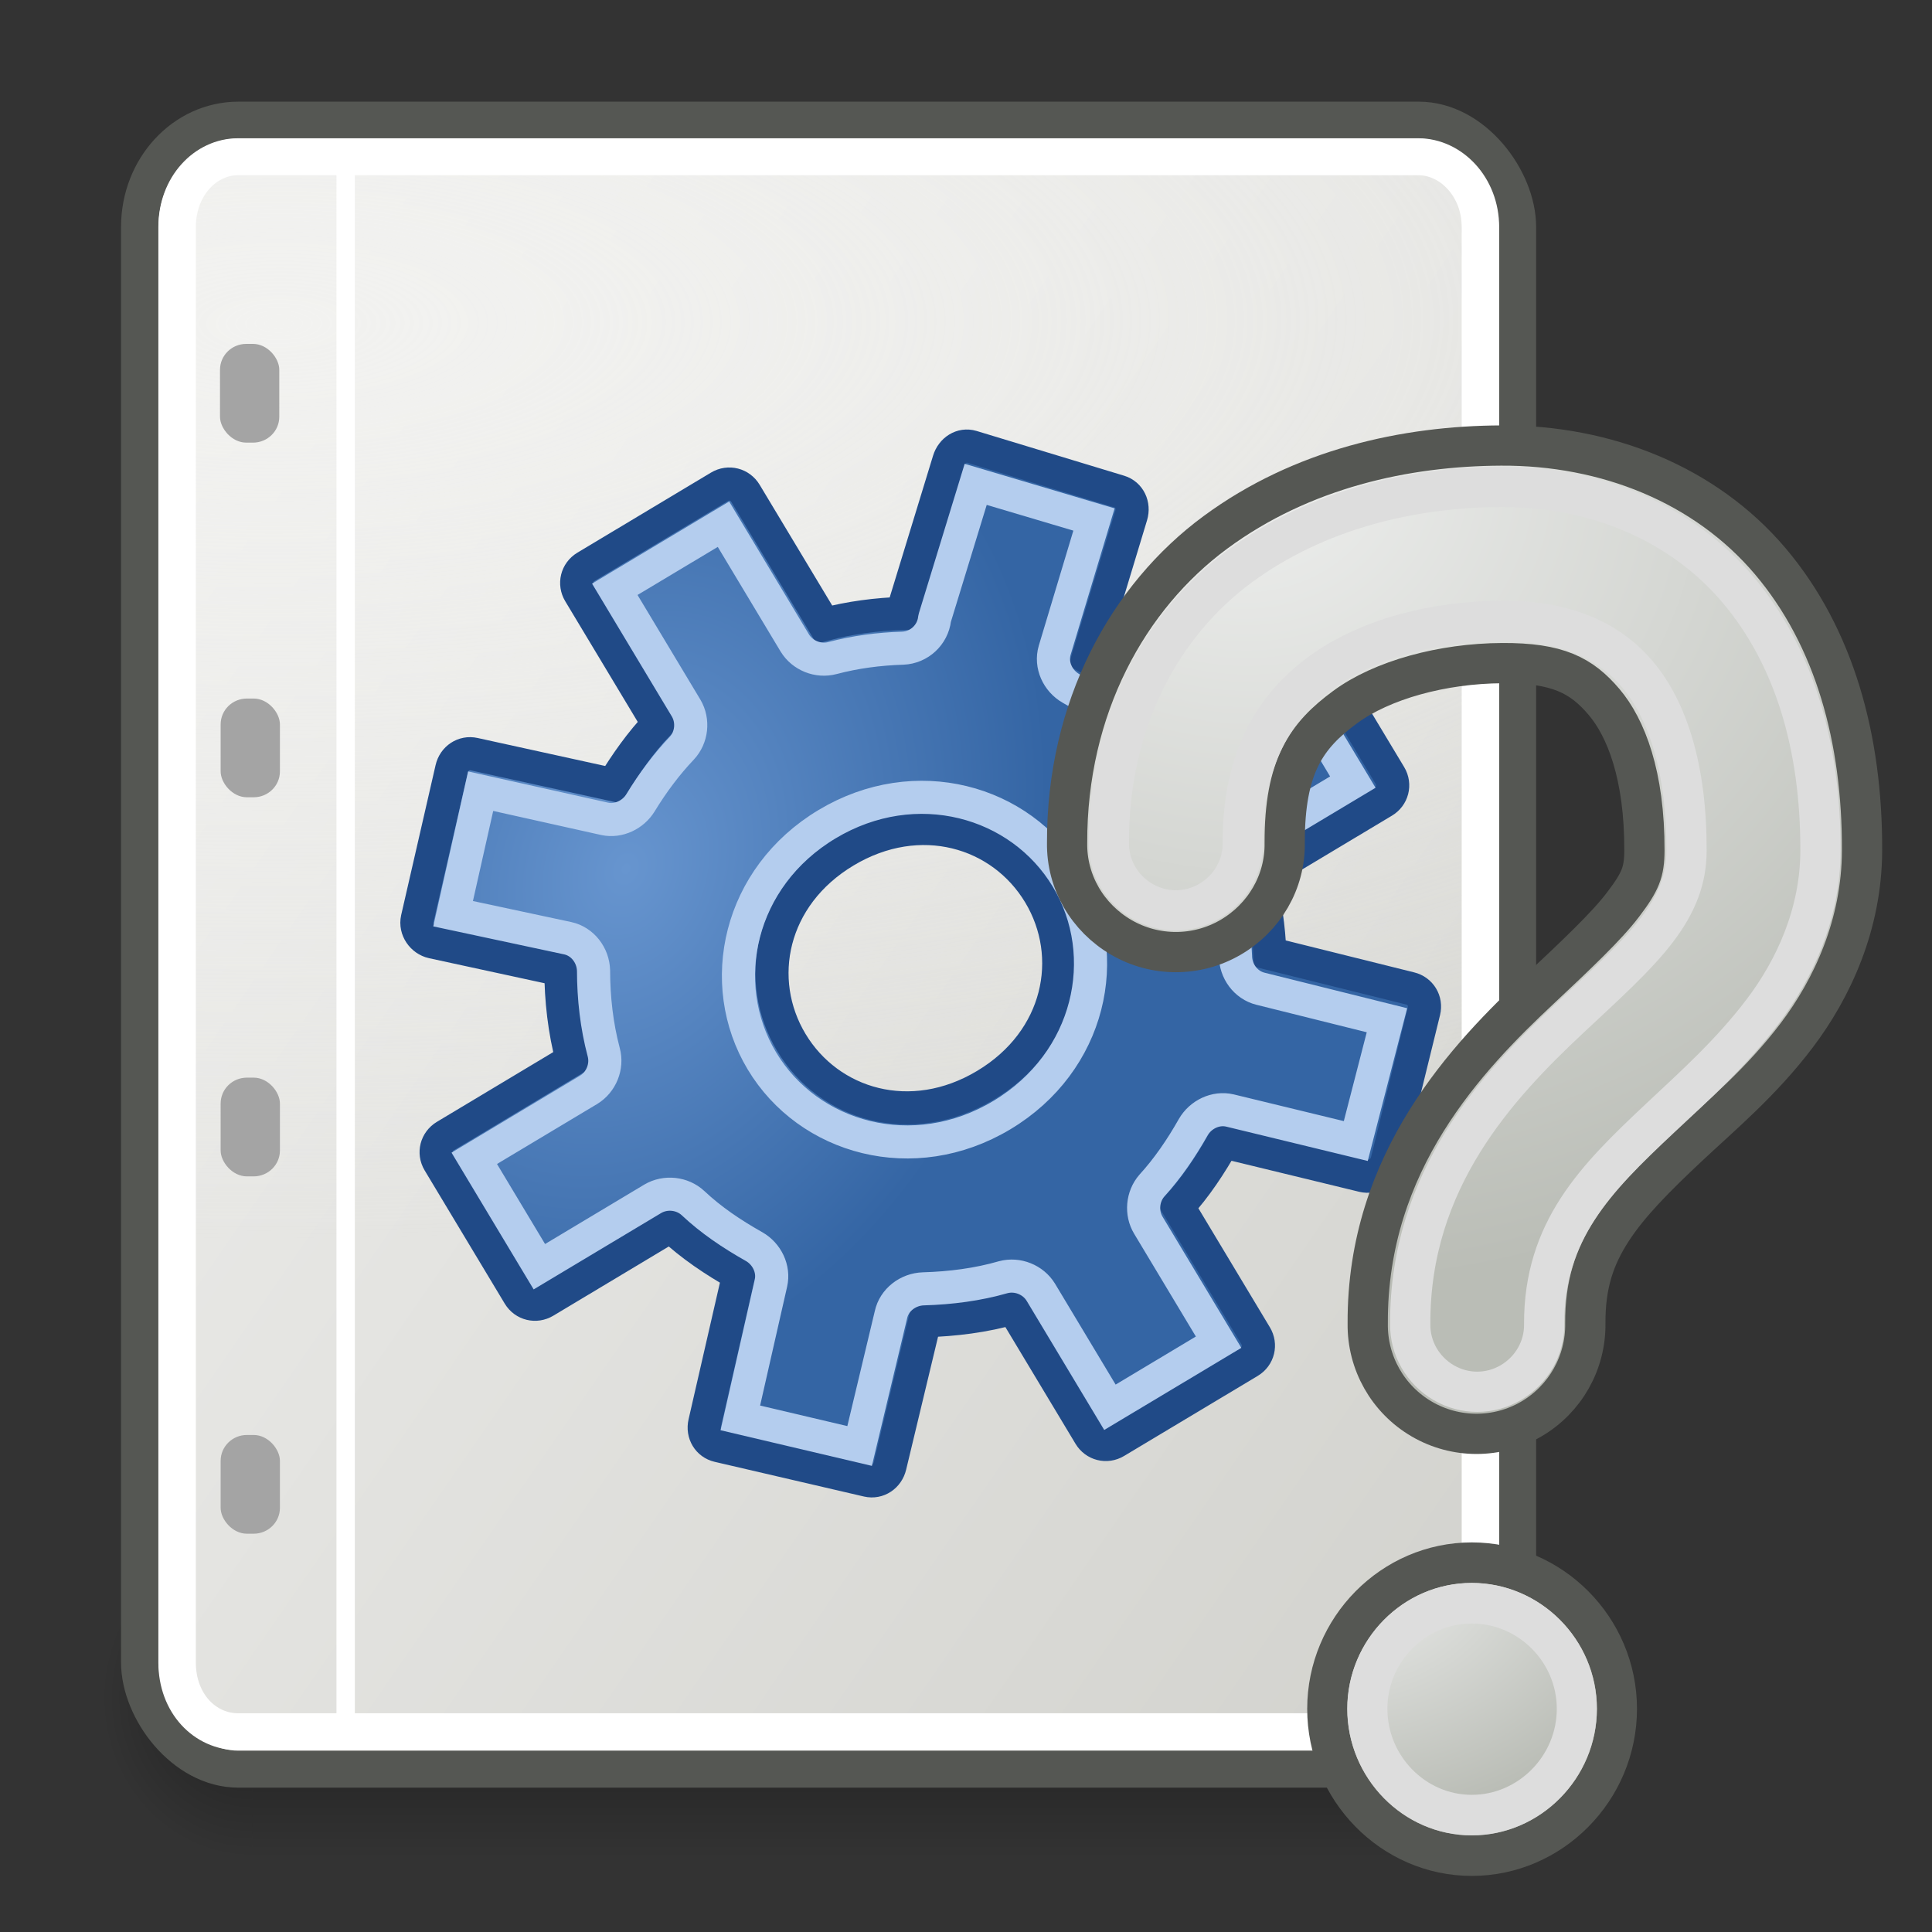 <?xml version="1.0" encoding="UTF-8" standalone="no"?>
<!-- Created with Inkscape (http://www.inkscape.org/) -->
<svg
   xmlns:dc="http://purl.org/dc/elements/1.1/"
   xmlns:cc="http://web.resource.org/cc/"
   xmlns:rdf="http://www.w3.org/1999/02/22-rdf-syntax-ns#"
   xmlns:svg="http://www.w3.org/2000/svg"
   xmlns="http://www.w3.org/2000/svg"
   xmlns:xlink="http://www.w3.org/1999/xlink"
   xmlns:sodipodi="http://sodipodi.sourceforge.net/DTD/sodipodi-0.dtd"
   xmlns:inkscape="http://www.inkscape.org/namespaces/inkscape"
   inkscape:export-ydpi="90.000000"
   inkscape:export-xdpi="90.000000"
   inkscape:export-filename="/home/patrick/Desktop/desktop.png"
   width="48px"
   height="48px"
   id="svg11300"
   sodipodi:version="0.32"
   inkscape:version="0.45+devel"
   sodipodi:docbase="/home/patrick/Projects/Beryl/svn/beryl/trunk/beryl-settings/images"
   sodipodi:docname="plugin-unknown.svg"
   inkscape:output_extension="org.inkscape.output.svg.inkscape">
  <rect width="100%" height="100%" fill="#333333" stroke="none"/>
  <defs
     id="defs3">
    <linearGradient
       id="linearGradient3990">
      <stop
         style="stop-color:#6795cf;stop-opacity:1;"
         offset="0"
         id="stop3992" />
      <stop
         style="stop-color:#3465a4;stop-opacity:1;"
         offset="1"
         id="stop3994" />
    </linearGradient>
    <linearGradient
       id="linearGradient51765">
      <stop
         style="stop-color:#000000;stop-opacity:1"
         offset="0"
         id="stop51767" />
      <stop
         style="stop-color:#000000;stop-opacity:0"
         offset="1"
         id="stop51769" />
    </linearGradient>
    <linearGradient
       id="linearGradient47870">
      <stop
         style="stop-color:#000000;stop-opacity:0"
         offset="0"
         id="stop47872" />
      <stop
         style="stop-color:#000000;stop-opacity:1"
         offset="0.5"
         id="stop47878" />
      <stop
         style="stop-color:#000000;stop-opacity:0"
         offset="1"
         id="stop47874" />
    </linearGradient>
    <linearGradient
       id="linearGradient6159">
      <stop
         id="stop6161"
         offset="0"
         style="stop-color:#aeaea6;stop-opacity:1;" />
      <stop
         id="stop6163"
         offset="1"
         style="stop-color:#eeeeec;stop-opacity:1;" />
    </linearGradient>
    <linearGradient
       id="linearGradient11995">
      <stop
         id="stop11997"
         offset="0"
         style="stop-color:#f2f2f0;stop-opacity:1;" />
      <stop
         id="stop11999"
         offset="1"
         style="stop-color:#eeeeec;stop-opacity:0;" />
    </linearGradient>
    <linearGradient
       inkscape:collect="always"
       xlink:href="#linearGradient47870"
       id="linearGradient2543"
       gradientUnits="userSpaceOnUse"
       gradientTransform="matrix(0.983,0,0,0.984,-9.981,53.03)"
       x1="32.085"
       y1="-14.402"
       x2="32.085"
       y2="-5.563" />
    <radialGradient
       inkscape:collect="always"
       xlink:href="#linearGradient51765"
       id="radialGradient2545"
       gradientUnits="userSpaceOnUse"
       gradientTransform="matrix(1.966,-1.1207771e-6,6.6884721e-7,2.004,-60.703,67.648)"
       cx="51.438"
       cy="-12.203"
       fx="51.438"
       fy="-12.203"
       r="2.172" />
    <radialGradient
       inkscape:collect="always"
       xlink:href="#linearGradient51765"
       id="radialGradient2547"
       gradientUnits="userSpaceOnUse"
       gradientTransform="matrix(-1.966,-1.2731588e-7,-1.2941195e-7,2.004,109.019,67.648)"
       cx="51.438"
       cy="-12.203"
       fx="51.438"
       fy="-12.203"
       r="2.172" />
    <linearGradient
       inkscape:collect="always"
       xlink:href="#linearGradient6159"
       id="linearGradient2549"
       gradientUnits="userSpaceOnUse"
       x1="101.057"
       y1="66.738"
       x2="10.834"
       y2="5.397" />
    <radialGradient
       inkscape:collect="always"
       xlink:href="#linearGradient11995"
       id="radialGradient2551"
       gradientUnits="userSpaceOnUse"
       gradientTransform="matrix(6.2470754e-3,1.386,-3.548,1.5989371e-2,44.593,-6.959)"
       cx="9.812"
       cy="9.819"
       fx="9.812"
       fy="9.819"
       r="17.891" />
    <linearGradient
       id="linearGradient2277">
      <stop
         id="stop2279"
         offset="0"
         style="stop-color:#eff0ef;stop-opacity:1;" />
      <stop
         id="stop2281"
         offset="1"
         style="stop-color:#babdb6;stop-opacity:1;" />
    </linearGradient>
    <radialGradient
       inkscape:collect="always"
       xlink:href="#linearGradient2277"
       id="radialGradient2355"
       gradientUnits="userSpaceOnUse"
       gradientTransform="matrix(4.7031029e-3,2.166,-2.788,6.3326526e-3,27.911,-23.766)"
       cx="12.078"
       cy="5.116"
       fx="12.078"
       fy="5.116"
       r="5.579" />
    <radialGradient
       inkscape:collect="always"
       xlink:href="#linearGradient3990"
       id="radialGradient2262"
       gradientUnits="userSpaceOnUse"
       gradientTransform="matrix(0.646,0.223,-0.293,0.843,-18.076,0.311)"
       cx="56.704"
       cy="10.241"
       fx="56.704"
       fy="10.241"
       r="14.75" />
    <radialGradient
       inkscape:collect="always"
       xlink:href="#linearGradient2277"
       id="radialGradient2853"
       gradientUnits="userSpaceOnUse"
       gradientTransform="matrix(-0.428,1.718,-1.949,-0.486,83.412,-8.91)"
       cx="15.33"
       cy="10.901"
       fx="15.33"
       fy="10.901"
       r="11.625" />
    <radialGradient
       inkscape:collect="always"
       xlink:href="#linearGradient2277"
       id="radialGradient4320"
       gradientUnits="userSpaceOnUse"
       gradientTransform="matrix(-0.428,1.718,-1.949,-0.486,83.412,-8.91)"
       cx="15.33"
       cy="10.901"
       fx="15.33"
       fy="10.901"
       r="11.625" />
    <radialGradient
       inkscape:collect="always"
       xlink:href="#linearGradient2277"
       id="radialGradient4322"
       gradientUnits="userSpaceOnUse"
       gradientTransform="matrix(4.7031029e-3,2.166,-2.788,6.3326526e-3,27.911,-23.766)"
       cx="12.078"
       cy="5.116"
       fx="12.078"
       fy="5.116"
       r="5.579" />
    <radialGradient
       inkscape:collect="always"
       xlink:href="#linearGradient2277"
       id="radialGradient4330"
       gradientUnits="userSpaceOnUse"
       gradientTransform="matrix(4.7031029e-3,2.166,-2.788,6.3326526e-3,27.911,-23.766)"
       cx="12.078"
       cy="5.116"
       fx="12.078"
       fy="5.116"
       r="5.579" />
    <radialGradient
       inkscape:collect="always"
       xlink:href="#linearGradient2277"
       id="radialGradient4334"
       gradientUnits="userSpaceOnUse"
       gradientTransform="matrix(-0.428,1.718,-1.949,-0.486,83.412,-8.91)"
       cx="15.33"
       cy="10.901"
       fx="15.33"
       fy="10.901"
       r="11.625" />
    <radialGradient
       inkscape:collect="always"
       xlink:href="#linearGradient2277"
       id="radialGradient4338"
       gradientUnits="userSpaceOnUse"
       gradientTransform="matrix(-0.428,1.718,-1.949,-0.486,86.412,-11.41)"
       cx="15.33"
       cy="10.901"
       fx="15.33"
       fy="10.901"
       r="11.625" />
    <radialGradient
       inkscape:collect="always"
       xlink:href="#linearGradient2277"
       id="radialGradient4342"
       gradientUnits="userSpaceOnUse"
       gradientTransform="matrix(-0.428,1.718,-1.949,-0.486,86.412,-11.41)"
       cx="15.33"
       cy="10.901"
       fx="15.33"
       fy="10.901"
       r="11.625" />
    <radialGradient
       inkscape:collect="always"
       xlink:href="#linearGradient2277"
       id="radialGradient4346"
       gradientUnits="userSpaceOnUse"
       gradientTransform="matrix(-0.428,1.718,-1.949,-0.486,86.412,-11.41)"
       cx="15.33"
       cy="10.901"
       fx="15.33"
       fy="10.901"
       r="11.625" />
    <radialGradient
       inkscape:collect="always"
       xlink:href="#linearGradient2277"
       id="radialGradient4350"
       gradientUnits="userSpaceOnUse"
       gradientTransform="matrix(-0.428,1.718,-1.949,-0.486,86.412,-11.41)"
       cx="15.33"
       cy="10.901"
       fx="15.33"
       fy="10.901"
       r="11.625" />
    <radialGradient
       inkscape:collect="always"
       xlink:href="#linearGradient2277"
       id="radialGradient4354"
       gradientUnits="userSpaceOnUse"
       gradientTransform="matrix(-0.428,1.718,-1.949,-0.486,86.412,-11.41)"
       cx="15.33"
       cy="10.901"
       fx="15.33"
       fy="10.901"
       r="11.625" />
    <radialGradient
       inkscape:collect="always"
       xlink:href="#linearGradient2277"
       id="radialGradient4356"
       gradientUnits="userSpaceOnUse"
       gradientTransform="matrix(4.7031029e-3,2.166,-2.788,6.3326526e-3,27.911,-23.766)"
       cx="12.078"
       cy="5.116"
       fx="12.078"
       fy="5.116"
       r="5.579" />
    <radialGradient
       inkscape:collect="always"
       xlink:href="#linearGradient2277"
       id="radialGradient4360"
       gradientUnits="userSpaceOnUse"
       gradientTransform="matrix(4.7031029e-3,2.166,-2.788,6.3326526e-3,27.911,-23.766)"
       cx="12.078"
       cy="5.116"
       fx="12.078"
       fy="5.116"
       r="5.579" />
    <radialGradient
       inkscape:collect="always"
       xlink:href="#linearGradient2277"
       id="radialGradient4378"
       gradientUnits="userSpaceOnUse"
       gradientTransform="matrix(-0.428,1.718,-1.949,-0.486,86.412,-11.41)"
       cx="15.33"
       cy="10.901"
       fx="15.33"
       fy="10.901"
       r="11.625" />
    <radialGradient
       inkscape:collect="always"
       xlink:href="#linearGradient2277"
       id="radialGradient4380"
       gradientUnits="userSpaceOnUse"
       gradientTransform="matrix(4.7031029e-3,2.166,-2.788,6.3326526e-3,27.911,-23.766)"
       cx="12.078"
       cy="5.116"
       fx="12.078"
       fy="5.116"
       r="5.579" />
  </defs>
  <sodipodi:namedview
     stroke="#ef2929"
     fill="#eeeeec"
     id="base"
     pagecolor="#ffffff"
     bordercolor="#666666"
     borderopacity="0.255"
     inkscape:pageopacity="0.0"
     inkscape:pageshadow="2"
     inkscape:zoom="0.99999995"
     inkscape:cx="44.905234"
     inkscape:cy="17.018594"
     inkscape:current-layer="layer1"
     showgrid="false"
     inkscape:grid-bbox="true"
     inkscape:document-units="px"
     inkscape:showpageshadow="false"
     inkscape:window-width="906"
     inkscape:window-height="662"
     inkscape:window-x="244"
     inkscape:window-y="87"
     showguides="true"
     inkscape:guide-bbox="true" />
  <g
     id="layer1"
     inkscape:label="Layer 1"
     inkscape:groupmode="layer">
    <g
       inkscape:label="Layer 1"
       id="g2529"
       transform="matrix(0.931,0,0,0.918,-1.739,2.107)">
      <g
         transform="matrix(0.94,0,0,1,1.155,0.456)"
         id="g7423">
        <rect
           id="rect46899"
           style="opacity:0.4;fill:url(#linearGradient2543);fill-opacity:1;fill-rule:evenodd;stroke:none;stroke-width:1.024;stroke-linecap:butt;stroke-linejoin:miter;stroke-miterlimit:4;stroke-dasharray:none;stroke-dashoffset:0;stroke-opacity:1"
           y="38.854"
           x="7.914"
           height="8.7"
           width="32.488" />
        <path
           id="path48849"
           style="opacity:0.4;fill:url(#radialGradient2545);fill-opacity:1;fill-rule:evenodd;stroke:none;stroke-width:1.024;stroke-linecap:butt;stroke-linejoin:miter;stroke-miterlimit:4;stroke-dasharray:none;stroke-dashoffset:0;stroke-opacity:1"
           d="M 40.402,38.841 L 40.402,47.546 C 42.755,47.513 44.671,45.59 44.671,43.209 C 44.671,40.828 42.755,38.874 40.402,38.841 z" />
        <path
           id="path52742"
           style="opacity:0.4;fill:url(#radialGradient2547);fill-opacity:1;fill-rule:evenodd;stroke:none;stroke-width:1.024;stroke-linecap:butt;stroke-linejoin:miter;stroke-miterlimit:4;stroke-dasharray:none;stroke-dashoffset:0;stroke-opacity:1"
           d="M 7.914,38.841 L 7.914,47.546 C 5.561,47.513 3.645,45.59 3.645,43.209 C 3.645,40.828 5.561,38.874 7.914,38.841 z" />
      </g>
      <g
         transform="translate(-0.5,-0.334)"
         id="g15920">
        <rect
           style="opacity:1;fill:url(#linearGradient2549);fill-opacity:1;fill-rule:evenodd;stroke:#555753;stroke-width:1;stroke-linecap:round;stroke-linejoin:round;stroke-miterlimit:4;stroke-dasharray:none;stroke-dashoffset:0;stroke-opacity:1"
           id="rect2280"
           width="36.763"
           height="44.63"
           x="6.098"
           y="1.29"
           rx="2.632"
           ry="2.891" />
        <path
           sodipodi:type="inkscape:offset"
           inkscape:radius="-1"
           inkscape:original="M 8.71875 1.28125 C 7.2603648 1.28125 6.09375 2.5859877 6.09375 4.1875 L 6.09375 43.03125 C 6.09375 44.632763 7.2603646 45.906249 8.71875 45.90625 L 40.21875 45.90625 C 41.677135 45.90625 42.875001 44.632764 42.875 43.03125 L 42.875 4.1875 C 42.875 2.5859874 41.677133 1.28125 40.21875 1.28125 L 8.71875 1.28125 z "
           style="opacity:1;fill:url(#radialGradient2551);fill-opacity:1;fill-rule:evenodd;stroke:#ffffff;stroke-width:1;stroke-linecap:round;stroke-linejoin:round;stroke-miterlimit:4;stroke-dasharray:none;stroke-dashoffset:0;stroke-opacity:1"
           id="path10047"
           d="M 8.719,2.281 C 7.857,2.281 7.094,3.072 7.094,4.188 L 7.094,43.031 C 7.094,44.147 7.843,44.906 8.719,44.906 L 40.219,44.906 C 41.095,44.906 41.875,44.134 41.875,43.031 L 41.875,4.188 C 41.875,3.085 41.081,2.281 40.219,2.281 L 8.719,2.281 z" />
        <rect
           style="opacity:1;fill:#a4a4a4;fill-opacity:1;fill-rule:evenodd;stroke:none;stroke-width:0.2;stroke-linecap:round;stroke-linejoin:round;stroke-miterlimit:4;stroke-dasharray:none;stroke-dashoffset:0;stroke-opacity:1"
           id="rect12006"
           width="1.582"
           height="2.672"
           x="8.239"
           y="7.346"
           rx="0.7"
           ry="0.7" />
        <rect
           style="opacity:1;fill:#a4a4a4;fill-opacity:1;fill-rule:evenodd;stroke:none;stroke-width:1.51;stroke-linecap:round;stroke-linejoin:round;stroke-miterlimit:4;stroke-dasharray:none;stroke-dashoffset:0;stroke-opacity:1"
           id="rect13952"
           width="1.582"
           height="2.672"
           x="8.256"
           y="36.875"
           rx="0.7"
           ry="0.7" />
        <rect
           style="opacity:1;fill:#a4a4a4;fill-opacity:1;fill-rule:evenodd;stroke:none;stroke-width:1.51;stroke-linecap:round;stroke-linejoin:round;stroke-miterlimit:4;stroke-dasharray:none;stroke-dashoffset:0;stroke-opacity:1"
           id="rect13954"
           width="1.582"
           height="2.672"
           x="8.256"
           y="16.944"
           rx="0.7"
           ry="0.7" />
        <rect
           style="opacity:1;fill:#a4a4a4;fill-opacity:1;fill-rule:evenodd;stroke:none;stroke-width:1.51;stroke-linecap:round;stroke-linejoin:round;stroke-miterlimit:4;stroke-dasharray:none;stroke-dashoffset:0;stroke-opacity:1"
           id="rect13956"
           width="1.582"
           height="2.672"
           x="8.256"
           y="27.204"
           rx="0.7"
           ry="0.7" />
        <path
           style="fill:none;fill-rule:evenodd;stroke:#ffffff;stroke-width:0.49;stroke-linecap:butt;stroke-linejoin:miter;stroke-miterlimit:4;stroke-dasharray:none;stroke-opacity:1"
           d="M 11.592,2.624 L 11.592,44.424"
           id="path13960" />
      </g>
    </g>
    <path
       style="fill:url(#radialGradient2262);fill-opacity:1;fill-rule:evenodd;stroke:#204a87;stroke-width:0.823;stroke-linecap:butt;stroke-linejoin:miter;stroke-miterlimit:4;stroke-dasharray:none;stroke-dashoffset:0;stroke-opacity:1"
       d="M 14.558,14.083 C 14.328,14.221 14.263,14.505 14.396,14.726 L 16.355,17.986 C 15.918,18.445 15.554,18.965 15.231,19.495 L 11.778,18.737 C 11.525,18.681 11.282,18.841 11.223,19.102 L 10.368,22.827 C 10.31,23.088 10.494,23.348 10.747,23.404 L 13.935,24.095 C 13.937,24.843 14.021,25.597 14.217,26.336 L 11.066,28.225 C 10.844,28.358 10.766,28.639 10.904,28.868 L 12.892,32.175 C 13.029,32.404 13.314,32.468 13.536,32.335 L 16.664,30.46 C 17.177,30.942 17.753,31.324 18.355,31.664 L 17.509,35.352 C 17.448,35.612 17.597,35.86 17.849,35.918 L 21.558,36.78 C 21.811,36.838 22.052,36.676 22.113,36.416 L 22.978,32.813 C 23.711,32.791 24.451,32.702 25.172,32.494 L 27.074,35.659 C 27.207,35.881 27.488,35.957 27.718,35.819 L 31.036,33.831 C 31.266,33.693 31.33,33.409 31.197,33.188 L 29.267,29.975 C 29.715,29.484 30.075,28.934 30.395,28.367 L 33.867,29.21 C 34.119,29.271 34.396,29.115 34.46,28.855 L 35.377,25.125 C 35.441,24.865 35.287,24.619 35.036,24.558 L 31.55,23.691 C 31.524,23.052 31.435,22.403 31.267,21.772 L 34.371,19.912 C 34.593,19.779 34.67,19.498 34.533,19.269 L 32.545,15.962 C 32.408,15.733 32.123,15.669 31.901,15.802 L 28.82,17.648 C 28.275,17.133 27.678,16.696 27.035,16.34 L 28.104,12.808 C 28.181,12.553 28.058,12.288 27.81,12.213 L 24.144,11.101 C 23.896,11.027 23.653,11.186 23.575,11.442 L 22.455,15.102 C 22.441,15.146 22.441,15.195 22.44,15.239 C 21.787,15.26 21.123,15.344 20.479,15.515 L 18.52,12.255 C 18.387,12.034 18.105,11.957 17.875,12.095 L 14.558,14.083 z M 20.996,21.149 C 22.848,20.039 24.888,20.652 25.823,22.208 C 26.758,23.764 26.341,25.849 24.488,26.959 C 22.636,28.07 20.597,27.456 19.661,25.9 C 18.726,24.344 19.144,22.259 20.996,21.149 z"
       id="path2212" />
    <path
       sodipodi:type="inkscape:offset"
       inkscape:radius="-0.1160666"
       inkscape:original="M 60.375 3.125 L 60.375 7.15625 C 60.371912 7.5194123 60.130326 7.8372886 59.78125 7.9375 C 59.169905 8.1067881 58.559537 8.3768222 57.96875 8.6875 C 57.661279 8.8483892 57.285825 8.7983287 57.03125 8.5625 L 54.34375 6 L 51.71875 8.75 L 54.21875 11.09375 C 54.494859 11.351352 54.559366 11.764199 54.375 12.09375 C 53.971871 12.770414 53.623576 13.494497 53.40625 14.25 C 53.306039 14.599076 52.988162 14.840662 52.625 14.84375 L 48.75 14.84375 L 48.75 18.65625 L 52.59375 18.65625 C 52.956912 18.659338 53.274789 18.900924 53.375 19.25 C 53.567737 19.931631 53.884546 20.572703 54.25 21.21875 C 54.426168 21.533968 54.375412 21.927325 54.125 22.1875 L 51.34375 25.09375 L 54 27.6875 L 56.75 24.875 C 57.007602 24.598891 57.420449 24.534384 57.75 24.71875 C 58.429534 25.100218 59.139208 25.429005 59.875 25.625 C 60.224076 25.725211 60.465662 26.043088 60.46875 26.40625 L 60.46875 30.3125 L 64.28125 30.3125 L 64.28125 26.34375 C 64.280089 25.989098 64.507041 25.673886 64.84375 25.5625 C 65.481753 25.370962 66.108157 25.06554 66.71875 24.71875 C 67.033968 24.542582 67.427325 24.593338 67.6875 24.84375 L 70.375 27.5 L 73.0625 24.84375 L 70.375 22.15625 C 70.109267 21.890864 70.057769 21.478881 70.25 21.15625 C 70.571694 20.565843 70.8464 19.957479 71.03125 19.3125 C 71.131461 18.963424 71.449338 18.721838 71.8125 18.71875 L 75.625 18.71875 L 75.625 14.90625 L 71.84375 14.90625 C 71.480588 14.903162 71.162711 14.661576 71.0625 14.3125 C 70.851959 13.5584 70.53788 12.848827 70.15625 12.1875 C 69.971884 11.857949 70.036391 11.445102 70.3125 11.1875 L 73.21875 8.53125 L 70.71875 5.78125 L 67.71875 8.5 C 67.479528 8.8411617 67.022497 8.9486984 66.65625 8.75 C 66.056217 8.415393 65.434546 8.1264586 64.78125 7.9375 C 64.432174 7.8372886 64.190588 7.5194123 64.1875 7.15625 L 64.1875 3.125 L 60.375 3.125 z M 62.21875 12.125 C 65.060709 12.125 67.09375 14.292516 67.09375 16.78125 C 67.093749 19.269985 65.06071 21.437499 62.21875 21.4375 C 59.376789 21.437501 57.34375 19.269985 57.34375 16.78125 C 57.343748 14.292517 59.376789 12.125 62.21875 12.125 z "
       style="fill:none;fill-opacity:1;fill-rule:evenodd;stroke:#b4cdee;stroke-width:0.932;stroke-linecap:butt;stroke-linejoin:miter;stroke-miterlimit:4;stroke-dasharray:none;stroke-dashoffset:0;stroke-opacity:1"
       id="path3195"
       d="M 60.5,3.25 L 60.5,7.156 C 60.496,7.57 60.21,7.948 59.812,8.062 C 59.213,8.229 58.617,8.473 58.031,8.781 C 57.681,8.965 57.228,8.925 56.938,8.656 L 54.344,6.188 L 51.906,8.75 L 54.312,11 C 54.627,11.294 54.679,11.781 54.469,12.156 C 54.069,12.827 53.745,13.538 53.531,14.281 C 53.417,14.679 53.039,14.965 52.625,14.969 L 48.875,14.969 L 48.875,18.531 L 52.594,18.531 C 53.008,18.535 53.386,18.821 53.5,19.219 C 53.689,19.887 53.98,20.514 54.344,21.156 C 54.545,21.516 54.504,21.985 54.219,22.281 L 51.531,25.094 L 54,27.5 L 56.656,24.781 C 56.95,24.467 57.437,24.415 57.812,24.625 C 58.487,25.004 59.184,25.308 59.906,25.5 C 60.304,25.614 60.59,25.992 60.594,26.406 L 60.594,30.188 L 64.156,30.188 L 64.156,26.344 C 64.155,25.939 64.429,25.565 64.812,25.438 C 65.438,25.25 66.05,24.969 66.656,24.625 C 67.016,24.424 67.485,24.464 67.781,24.75 L 70.375,27.312 L 72.875,24.844 L 70.281,22.25 C 69.978,21.947 69.937,21.462 70.156,21.094 C 70.475,20.508 70.724,19.916 70.906,19.281 C 71.021,18.883 71.398,18.597 71.812,18.594 L 75.5,18.594 L 75.5,15.031 L 71.844,15.031 C 71.43,15.028 71.052,14.742 70.938,14.344 C 70.73,13.6 70.44,12.904 70.062,12.25 C 69.852,11.874 69.904,11.387 70.219,11.094 L 73.062,8.5 L 70.719,5.938 L 67.812,8.562 L 67.781,8.594 C 67.502,8.954 66.998,9.063 66.594,8.844 C 65.999,8.512 65.392,8.248 64.75,8.062 C 64.352,7.948 64.066,7.57 64.062,7.156 L 64.062,3.25 L 60.5,3.25 z M 62.219,12 C 65.12,12 67.219,14.229 67.219,16.781 C 67.219,19.333 65.12,21.562 62.219,21.562 C 59.318,21.563 57.219,19.333 57.219,16.781 C 57.219,14.229 59.318,12 62.219,12 z"
       transform="matrix(0.758,-0.454,0.454,0.756,-32.06,39.651)" />
    <g
       id="g4370"
       transform="translate(-27.957,1.631)">
      <g
         id="g4366">
        <path
           sodipodi:type="inkscape:offset"
           inkscape:radius="0.61871845"
           inkscape:original="M 65.25 10.0625 C 62.97219 10.07322 60.547067 10.60842 58.53125 12.09375 C 56.515433 13.579081 55.084699 16.137967 55.09375 19.3125 C 55.083146 20.062326 55.477341 20.746993 56.125 21.125 C 56.77266 21.503006 57.571092 21.503007 58.21875 21.125 C 58.866408 20.746992 59.260605 20.062326 59.25 19.3125 C 59.244168 17.266317 59.929273 16.226452 61 15.4375 C 62.070727 14.648549 63.686807 14.226253 65.28125 14.21875 C 66.770106 14.211743 67.617869 14.622759 68.28125 15.40625 C 68.944633 16.189742 69.443972 17.52152 69.4375 19.5 C 69.435375 20.150164 69.252918 20.595666 68.78125 21.21875 C 68.309583 21.841835 67.541758 22.544604 66.65625 23.375 C 64.885236 25.035792 62.543766 27.47339 62.5625 31.25 C 62.551895 31.999826 62.946092 32.715743 63.59375 33.09375 C 64.241409 33.471755 65.039842 33.471757 65.6875 33.09375 C 66.335157 32.715741 66.729354 31.999826 66.71875 31.25 C 66.707976 29.078212 67.802584 27.968718 69.46875 26.40625 C 70.301835 25.625017 71.271778 24.804594 72.09375 23.71875 C 72.915726 22.632906 73.588271 21.175119 73.59375 19.5 C 73.602491 16.82746 72.947971 14.465794 71.46875 12.71875 C 69.989528 10.971706 67.706906 10.050937 65.25 10.0625 z "
           style="fill:url(#radialGradient4378);fill-opacity:1;fill-rule:evenodd;stroke:#555753;stroke-width:1;stroke-linecap:round;stroke-linejoin:miter;stroke-miterlimit:4;stroke-dasharray:none;stroke-opacity:1"
           id="path4352"
           d="M 65.25,9.438 C 62.877,9.449 60.306,10.01 58.156,11.594 C 55.98,13.197 54.459,15.951 54.469,19.312 C 54.455,20.284 54.978,21.169 55.812,21.656 C 56.651,22.146 57.692,22.146 58.531,21.656 C 59.365,21.169 59.889,20.284 59.875,19.312 C 59.87,17.405 60.412,16.647 61.375,15.938 C 62.291,15.262 63.794,14.851 65.281,14.844 C 66.655,14.837 67.248,15.146 67.812,15.812 C 68.351,16.449 68.819,17.627 68.812,19.5 C 68.811,20.035 68.714,20.273 68.281,20.844 C 67.869,21.388 67.107,22.104 66.219,22.938 C 64.426,24.619 61.917,27.216 61.938,31.25 C 61.924,32.222 62.434,33.131 63.281,33.625 C 64.12,34.115 65.161,34.115 66,33.625 C 66.847,33.131 67.357,32.222 67.344,31.25 C 67.339,30.269 67.574,29.597 68,28.938 C 68.426,28.278 69.077,27.621 69.906,26.844 C 70.722,26.079 71.721,25.247 72.594,24.094 C 73.479,22.925 74.213,21.34 74.219,19.5 C 74.228,16.725 73.536,14.201 71.938,12.312 C 70.325,10.408 67.863,9.425 65.25,9.438 z" />
        <path
           sodipodi:type="inkscape:offset"
           inkscape:radius="0.50610512"
           inkscape:original="M 24.21875 5.9375 C 21.640529 5.9496334 18.927526 6.5912406 16.71875 8.21875 C 14.553547 9.8141534 12.989979 12.547711 13 16.0625 C 12.992462 16.595505 13.275715 17.098182 13.75 17.375 C 14.223621 17.65143 14.776379 17.65143 15.25 17.375 C 15.724285 17.098182 16.007538 16.595505 16 16.0625 C 15.992351 13.379553 17.036471 11.672133 18.5 10.59375 C 20.039333 9.4595114 22.157311 8.9473484 24.25 8.9375 C 26.230739 8.9281783 27.695055 9.5835237 28.65625 10.71875 C 29.663795 11.908718 30.258326 13.767167 30.25 16.3125 C 30.246854 17.274215 29.913908 18.132995 29.28125 18.96875 C 28.614481 19.849568 27.651977 20.695135 26.59375 21.6875 C 24.501645 23.649398 21.979536 26.311972 22 30.4375 C 21.992462 30.970505 22.275715 31.473182 22.75 31.75 C 23.223621 32.026431 23.776378 32.026431 24.25 31.75 C 24.724282 31.473185 25.007538 30.970504 25 30.4375 C 24.992677 28.961257 25.393457 27.748746 26.0625 26.71875 C 26.731543 25.688754 27.617933 24.850639 28.625 23.90625 C 29.642104 22.952449 30.710389 21.989471 31.625 20.78125 C 32.514491 19.606213 33.244295 18.056398 33.25 16.3125 C 33.259963 13.26673 32.491205 10.684423 30.90625 8.8125 C 29.34117 6.9640504 26.913089 5.9248201 24.21875 5.9375 z "
           style="fill:none;fill-opacity:1;fill-rule:evenodd;stroke:#dddddd;stroke-width:1.202;stroke-linecap:round;stroke-linejoin:miter;stroke-miterlimit:4;stroke-dasharray:none;stroke-opacity:1"
           id="path2339"
           d="M 24.219,5.438 C 21.558,5.45 18.723,6.105 16.406,7.812 C 14.112,9.503 12.49,12.397 12.5,16.062 C 12.49,16.779 12.871,17.445 13.5,17.812 C 14.122,18.175 14.878,18.175 15.5,17.812 C 16.129,17.445 16.51,16.779 16.5,16.062 C 16.493,13.511 17.462,11.995 18.812,11 C 20.232,9.954 22.238,9.447 24.25,9.438 C 26.118,9.429 27.422,10.016 28.281,11.031 C 29.184,12.098 29.758,13.847 29.75,16.312 C 29.747,17.158 29.459,17.885 28.875,18.656 C 28.256,19.474 27.315,20.314 26.25,21.312 C 24.139,23.292 21.479,26.105 21.5,30.438 C 21.49,31.154 21.871,31.82 22.5,32.188 C 23.122,32.55 23.878,32.55 24.5,32.188 C 25.129,31.82 25.51,31.154 25.5,30.438 C 25.493,29.054 25.88,27.955 26.5,27 C 27.126,26.036 27.963,25.225 28.969,24.281 C 29.981,23.332 31.08,22.35 32.031,21.094 C 32.97,19.854 33.744,18.197 33.75,16.312 C 33.76,13.181 32.962,10.486 31.281,8.5 C 29.61,6.526 27.045,5.424 24.219,5.438 z"
           transform="matrix(0.832,0,0,0.832,45.106,5.941)" />
      </g>
      <g
         id="g4362">
        <path
           sodipodi:type="inkscape:offset"
           inkscape:radius="1.8115056"
           inkscape:original="M 19.96875 4.34375 C 17.236489 4.34375 15.03125 6.5489893 15.03125 9.28125 C 15.03125 12.013511 17.236489 14.25 19.96875 14.25 C 22.701011 14.25 24.9375 12.013511 24.9375 9.28125 C 24.9375 6.5489893 22.701011 4.34375 19.96875 4.34375 z "
           style="fill:url(#radialGradient4380);fill-opacity:1;fill-rule:evenodd;stroke:#555753;stroke-width:1.87;stroke-linecap:butt;stroke-linejoin:round;stroke-miterlimit:4;stroke-dasharray:none;stroke-dashoffset:0;stroke-opacity:1"
           id="path4358"
           d="M 19.969,2.531 C 16.262,2.531 13.219,5.574 13.219,9.281 C 13.219,12.988 16.248,16.062 19.969,16.062 C 23.69,16.062 26.75,13.002 26.75,9.281 C 26.75,5.56 23.676,2.531 19.969,2.531 z"
           transform="matrix(0.532,0,0,0.538,53.899,35.831)" />
        <path
           sodipodi:type="inkscape:offset"
           inkscape:radius="1.2071028"
           inkscape:original="M 19.96875 5.625 C 17.922508 5.625 16.3125 7.2350084 16.3125 9.28125 C 16.3125 11.327492 17.932229 12.96875 19.96875 12.96875 C 22.005271 12.96875 23.65625 11.317771 23.65625 9.28125 C 23.65625 7.2447298 22.014992 5.625 19.96875 5.625 z "
           style="fill:none;fill-opacity:1;fill-rule:evenodd;stroke:#dddddd;stroke-width:1.87;stroke-linecap:butt;stroke-linejoin:round;stroke-miterlimit:4;stroke-dasharray:none;stroke-dashoffset:0;stroke-opacity:1"
           id="path5144"
           d="M 19.969,4.406 C 17.289,4.406 15.094,6.602 15.094,9.281 C 15.094,11.964 17.284,14.188 19.969,14.188 C 22.658,14.188 24.875,11.97 24.875,9.281 C 24.875,6.596 22.652,4.406 19.969,4.406 z"
           transform="matrix(0.532,0,0,0.538,53.899,35.831)" />
      </g>
    </g>
  </g>
</svg>
